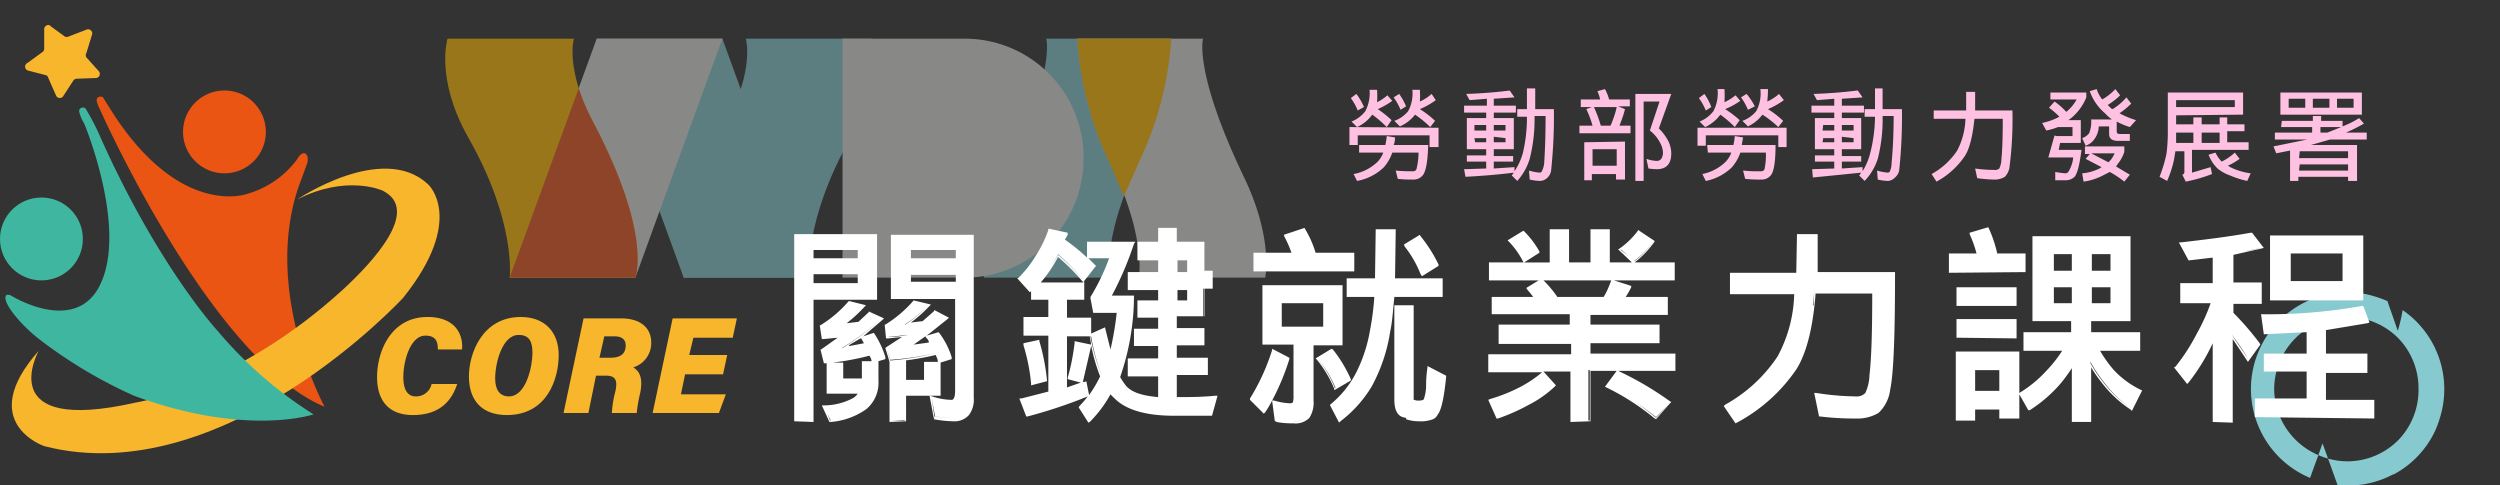 <svg xmlns="http://www.w3.org/2000/svg" viewBox="0 0 362 70.3">
  <rect x="0" y="0" width="362" height="70.3" fill="#333333" stroke="none"/>
  <defs>
    <clipPath id="a">
      <path fill="none" d="M0 0h118.8v34.6H0z" data-name="Rectangle 173330"/>
    </clipPath>
  </defs>
  <g data-name="Group 221594">
    <g data-name="Group 220159" opacity=".5">
      <path fill="#86c9cf" d="M86.4 5.6 99 40.2h18.2L104.6 5.6Z" data-name="Path 256519"/>
      <g data-name="Group 220142">
        <g clip-path="url(#a)" data-name="Group 220141" transform="translate(64.5 5.6)">
          <path fill="#86c9cf" d="M96.2 34.6s-1.2-5.8 4.3-17A48.6 48.6 0 0 0 105.1 0H87s1.4 4.8-6 20.2c-4.2 8.8-3 14.4-3 14.4Z" data-name="Path 256520"/>
          <path fill="#dddddc" d="M100.4 34.6s1.2-5.8-4.3-17A48.6 48.6 0 0 1 91.5 0h18.2s-1.4 4.8 6 20.2c4.2 8.8 3 14.4 3 14.4Z" data-name="Path 256521"/>
          <path fill="#ffb900" d="m98.3 22.7 2.2-5A48.6 48.6 0 0 0 105.1 0H91.5A48.6 48.6 0 0 0 96 17.6l2.2 5.1" data-name="Path 256522"/>
          <path fill="#86c9cf" d="M43.5 0s1.3 4.4-2.8 12.1c-8.7 16.3-6.2 22.5-6.2 22.5h18.2s-1-8 6-20.3c4.8-8.5 3-14.3 3-14.3Z" data-name="Path 256523"/>
          <path fill="#dddddc" d="M40.1 0 27.5 34.6H9.3L21.9 0Z" data-name="Path 256524"/>
          <path fill="#ffb900" d="M18.6 0s-1.3 4.4 2.8 12.1c8.6 16.3 6.1 22.5 6.1 22.5H9.3s1-8-6-20.3C-1.5 5.8.3 0 .3 0Z" data-name="Path 256525"/>
          <path fill="#e85620" d="M21.4 12.1a29.1 29.1 0 0 1-2.1-4.9l-10 27.4h18.2c.2-.6 2.1-6.9-6.1-22.5" data-name="Path 256526"/>
          <path fill="#dddddc" d="M75.3 0H57.5v34.6h17.8a17.2 17.2 0 0 0 17.1-17.3A17.2 17.2 0 0 0 75.4 0" data-name="Path 256527"/>
        </g>
      </g>
    </g>
    <g data-name="Group 220167">
      <g data-name="Group 220170">
        <path fill="#86c9cf" d="M340 70.3h-1.5l-1.4-3.9a10.5 10.5 0 0 0 2.7.4 10.4 10.4 0 0 0 7.4-3 10.4 10.4 0 0 0 3-7.5 10.4 10.4 0 0 0-3-7.4 10.4 10.4 0 0 0-7.4-3 10.5 10.5 0 0 0-10.5 10.4 10.5 10.5 0 0 0 6.4 9.6l.6-1.7.8 2.2a10.5 10.5 0 0 1-1.4-.5l-1.2 3.3a13.9 13.9 0 0 1-7.4-7.3 13.9 13.9 0 0 1-.3-10.4 13.9 13.9 0 0 1 5.2-6.7 14 14 0 0 1 7.9-2.5 14 14 0 0 1 4.2.7 14.7 14.7 0 0 1 1.6.6l1.5 4.3a23 23 0 0 0 .7-3 13.9 13.9 0 0 1 5.3 7 13.9 13.9 0 0 1 .1 8.6 14.1 14.1 0 0 1-.7 1.9 13.8 13.8 0 0 1-6 6.3h-.1a13.8 13.8 0 0 1-6 1.6h-.4Z" data-name="Exclusion 16"/>
      </g>
      <path fill="#ffc1e1" d="M198.3 13h1.1a14.9 14.9 0 0 1 0 1.8 7 7 0 0 0 1.5-1l.7.8a11 11 0 0 1-2.1 1.2 14.3 14.3 0 0 1 2 1.6l-.7 1a15.3 15.3 0 0 0-2.1-1.8 5.5 5.5 0 0 1-2.2 1.8l-.8-.8a4.7 4.7 0 0 0 2-1.5 5.6 5.6 0 0 0 .6-3.2Zm6.2 0h1.1a14.6 14.6 0 0 1 0 1.7 6.5 6.5 0 0 0 1.7-1.1l.6.9a11.1 11.1 0 0 1-2.3 1.3 14.3 14.3 0 0 1 2.2 1.7l-.7.9a15.2 15.2 0 0 0-2.2-1.8 5.5 5.5 0 0 1-2.2 1.7l-.8-.8a4.6 4.6 0 0 0 2-1.4 5.4 5.4 0 0 0 .6-3.2Zm3.8 5.5v2.8H207v-1.7h-10.4V21h-1.2v-2.6ZM196.8 21h3.8a10 10 0 0 0 .2-1.3l1.2.2q0 .6-.2 1.1h5q-.1 3.6-.8 4.4a1.7 1.7 0 0 1-1.4.6 18.3 18.3 0 0 1-2.2-.1l-.3-1.2a21.6 21.6 0 0 0 2.5.1.5.5 0 0 0 .5-.3 9.6 9.6 0 0 0 .3-2.4h-3.8a6.4 6.4 0 0 1-1.2 2.1 7.5 7.5 0 0 1-3.9 2l-.5-1a6.7 6.7 0 0 0 3.5-1.8 4 4 0 0 0 .8-1.3h-3.5Zm-.4-7.4a8.6 8.6 0 0 1 1.1 1.9l-.9.5a8.4 8.4 0 0 0-1-1.8Zm6.2 0a9.1 9.1 0 0 1 1 1.8l-.8.5a8.4 8.4 0 0 0-1-1.8Zm16-.5.7 1-3 .2v1h3.2v1h-3.2v.8h2.9v4.5h-2.9v1h2.8v.8h-2.8v1l3-.2v.6a9.3 9.3 0 0 0 1.2-2.6 22.1 22.1 0 0 0 .6-5.3h-1.4v-1.1h1.4v-3h1.2v3h2.7a74.1 74.1 0 0 1-.4 8.9 1.8 1.8 0 0 1-.5 1 1.6 1.6 0 0 1-1.1.5 7.6 7.6 0 0 1-1.5-.2l-.1-1.3a7.3 7.3 0 0 0 1.6.3.4.4 0 0 0 .3-.3 3 3 0 0 0 .3-1.1q.2-3.1.2-6.8h-1.6a23 23 0 0 1-.7 6.2 8.4 8.4 0 0 1-1.8 3.2l-.8-.8a2.8 2.8 0 0 0 .3-.4q-3.2.4-7 .6l-.2-1.1 3.2-.1v-1h-2.8v-.9h2.8v-.9h-2.8v-4.5h2.8v-.8H212v-1h3.3v-1l-2.5.2-.5-.9q3.2-.1 6.4-.5Zm-5 7.5h1.6V20h-1.7Zm2.7-.8v.8h1.7V20Zm-2.8-.9h1.7v-.8h-1.7Zm2.8-.8v.8h1.7v-.8Zm16.1-5.2a6.8 6.8 0 0 1 .6 1.5h3v1h-1.7l1 .4a14.3 14.3 0 0 1-.5 1.6l-.3.8h1.6v1.1h-7.4v-1.1h1.9a14.7 14.7 0 0 0-.9-2.4l.8-.3h-1.6v-1.1h2.8a5.5 5.5 0 0 0-.4-1.2Zm-.6 5.3h1.4a10.3 10.3 0 0 0 .4-1 11.7 11.7 0 0 0 .5-1.7h-3.3a18.8 18.8 0 0 1 1 2.7Zm3.5 2.3V26H234v-.8h-3.5v.9h-1.1v-5.5Zm-4.7 3.5h3.5v-2.4h-3.5ZM242 13.6l-1.8 5a7 7 0 0 1 1.3 1.7 4.1 4.1 0 0 1 .5 1.9q0 2.3-2.1 2.3a8.6 8.6 0 0 1-1.2-.1l-.3-1.4a5 5 0 0 0 1.5.3q.8 0 .9-1.1a3.2 3.2 0 0 0-.4-1.5 5.4 5.4 0 0 0-1.5-1.8l1.4-4.2H238v11.5h-1.2V13.6Zm6.7-.7h1a14.9 14.9 0 0 1 0 1.9 7 7 0 0 0 1.6-1l.7.8a11 11 0 0 1-2.2 1.2 14.3 14.3 0 0 1 2.1 1.6l-.7 1a15.3 15.3 0 0 0-2.1-1.8 5.5 5.5 0 0 1-2.2 1.8l-.8-.8a4.7 4.7 0 0 0 2-1.5 5.6 5.6 0 0 0 .6-3.2Zm6.2 0h1.1a14.6 14.6 0 0 1-.1 1.8 6.5 6.5 0 0 0 1.7-1.1l.7.9a11.1 11.1 0 0 1-2.3 1.3 14.3 14.3 0 0 1 2.2 1.7l-.7.9a15.2 15.2 0 0 0-2.3-1.8 5.5 5.5 0 0 1-2.1 1.7l-.8-.8a4.6 4.6 0 0 0 2-1.4 5.4 5.4 0 0 0 .6-3.2Zm3.8 5.6v2.8h-1.2v-1.7H247v1.5h-1.2v-2.6ZM247.2 21h3.8a10 10 0 0 0 .2-1.3l1.2.2-.2 1.1h4.9q0 3.6-.7 4.4a1.7 1.7 0 0 1-1.4.6 18.3 18.3 0 0 1-2.3-.1l-.3-1.2a21.6 21.6 0 0 0 2.6.1.5.5 0 0 0 .5-.3 9.6 9.6 0 0 0 .2-2.4H252a6.4 6.4 0 0 1-1.2 2.1 7.5 7.5 0 0 1-3.8 2l-.5-1a6.7 6.7 0 0 0 3.4-1.8 4 4 0 0 0 .8-1.3h-3.4Zm-.4-7.4a8.6 8.6 0 0 1 1 1.9l-.8.5a8.4 8.4 0 0 0-1-1.8Zm6.1 0a9.1 9.1 0 0 1 1.2 1.8l-1 .5a8.4 8.4 0 0 0-1-1.8Zm16.1-.5.7 1-3 .2v1h3.2v1h-3.2v.8h2.8v4.5h-2.8v1h2.8v.8h-2.8v1l3-.2v.6a9.3 9.3 0 0 0 1.1-2.6 22.1 22.1 0 0 0 .7-5.3H270v-1.1h1.5v-3h1.1v3h2.8a74.1 74.1 0 0 1-.4 8.9 1.8 1.8 0 0 1-.6 1 1.6 1.6 0 0 1-1 .5 7.6 7.6 0 0 1-1.5-.2l-.1-1.3a7.3 7.3 0 0 0 1.6.3.4.4 0 0 0 .3-.3 3 3 0 0 0 .2-1.1q.3-3.1.3-6.8h-1.6a23 23 0 0 1-.7 6.2 8.4 8.4 0 0 1-1.9 3.2l-.8-.8a2.8 2.8 0 0 0 .3-.4l-7 .7-.1-1.2 3.2-.1v-1h-2.8v-.9h2.8v-.9h-2.8v-4.5h2.8v-.8h-3.3v-1h3.3v-1l-2.5.2-.5-.9q3.2-.1 6.4-.5Zm-5.1 7.5h1.7V20H264Zm2.8-.8v.8h1.7V20Zm-2.8-.9h1.7v-.8H264Zm2.8-.8v.8h1.7v-.8ZM280 16h4.7v-2.7h1.3V16h5.4a54 54 0 0 1-.4 8 2.5 2.5 0 0 1-.7 1.6 2.8 2.8 0 0 1-1.6.4 19.5 19.5 0 0 1-2.4-.2l-.3-1.4a18.7 18.7 0 0 0 2.7.2 1 1 0 0 0 .8-.2 3.3 3.3 0 0 0 .3-1.3q.2-2 .2-5.9h-4.1q-.4 3.9-1.4 5.4a11.5 11.5 0 0 1-4.1 3.7l-.7-1.1a10.5 10.5 0 0 0 3.7-3.4 10.6 10.6 0 0 0 1.2-4.6H280Zm25.4 2.3h-1.5a3.2 3.2 0 0 1-.6 1.8 2.5 2.5 0 0 1-1.3 1l-.5-1.1a2.2 2.2 0 0 0 1-.7 4.4 4.4 0 0 0 .3-2h3a8 8 0 0 1-1-.9 7.4 7.4 0 0 1-2.2-3.2l1-.3a4.8 4.8 0 0 0 .8 1.5 7.9 7.9 0 0 0 1.9-1.5l.7.9a10.4 10.4 0 0 1-1.8 1.4l.5.5a1.6 1.6 0 0 1 .2.1 7.9 7.9 0 0 0 2-1.7l.7.9a11 11 0 0 1-1.7 1.4 12.7 12.7 0 0 0 2.4 1l-.9 1a10.7 10.7 0 0 1-1.9-.8V19q0 .4.4.4h1.5v1h-1.7q-1.3 0-1.3-1Zm-7.7 1.4h2.4v-1.3H298a9.5 9.5 0 0 1-1.7.5l-.6-1.1a8.8 8.8 0 0 0 2.5-.9 11.4 11.4 0 0 0-1.5-1.3l.8-.9a10.3 10.3 0 0 1 1.7 1.5 6 6 0 0 0 1.5-1.8h-3.8v-1h5.2v.7a7.5 7.5 0 0 1-2.2 3l-.4.3h1.8v3.3h-3l-.2 1h3.3q-.4 3.2-1 3.9a1.8 1.8 0 0 1-1.3.5h-1.5v-1.2a14 14 0 0 0 1.5.2.6.6 0 0 0 .5-.4 4.7 4.7 0 0 0 .6-1.9h-3.6l.9-3.2Zm4.9 2.6h-.7v-1.1h5.7v.8a5.5 5.5 0 0 1-1 1.8 2.8 2.8 0 0 1-.2.3l2 1.2-.8 1q-1-.8-2.1-1.4l-.8.4a8.6 8.6 0 0 1-3 1l-.2-1.2a7 7 0 0 0 2.5-.7 2.5 2.5 0 0 0 .3-.2L302 23Zm2.7 1.2.3-.3a4.3 4.3 0 0 0 .6-1h-3.4l2.5 1.3Zm18.3-9h-8.5v1h8.5Zm-8.5 2.2V18h2.5v-1h1.2v1h2.6v-1h1.1v1h2.5v1h-2.5v1.6h3.1v1.1h-8.2V25l2.7-.8.2 1a22.9 22.9 0 0 1-3.8 1.1l-.5-1a.4.4 0 0 0 .3-.4v-3H315l-.2 1.2a15.8 15.8 0 0 1-1 3.1l-1.1-.6a20.4 20.4 0 0 0 1-3.3 24.2 24.2 0 0 0 .2-3.4v-5.5h10.9v3.2Zm0 4h2.5v-1.5h-2.5v1.5Zm3.7 0h2.6v-1.5h-2.6Zm4.8 1.4.7.9a10.4 10.4 0 0 1-1.7 1 5.6 5.6 0 0 0 1 .5 9.7 9.7 0 0 0 2.3.6l-.5 1.1a12.8 12.8 0 0 1-2.5-.8 5.8 5.8 0 0 1-1.8-1 5.5 5.5 0 0 1-1.3-2l1-.3a4.9 4.9 0 0 0 .9 1.3 8.1 8.1 0 0 0 1.9-1.3Zm6.6-8.7H342v3.2h-11.8Zm1.2 2.2h2.4v-1.3h-2.4Zm3.5-1.3v1.3h2.4v-1.3Zm3.5 0v1.3h2.4v-1.3Zm-8 3.2h4.5v-.7h1.2v.7h3.1v.8q1.3-.5 2.4-1.2l.7.8a26 26 0 0 1-2.6 1.3h3v1h-5.3l-.7.2-2.1.6h6.7v5.2H340v-.6h-7.2v.6h-1.2v-4.4l-2 .4-.4-1 4.9-1h-4.7v-1h5.4v-.8h-4.5Zm2.5 7.2h7.1v-.9h-7Zm0-1.8h7.1v-1h-7Zm4.1-3.7 2-.8h-3v.8Z" data-name="Path 247273"/>
      <path fill="#fff" d="m156.2 59 .1-.2a13.1 13.1 0 0 0 1.2-1.4 70.7 70.7 0 0 1-8.7 2.9h-.2l-1-2.6h.3l3.9-1v-8.1h-3.6v-2.7h3.6v-2.5h-2.5v-1.2l-.2.1-1.8-2 .2-.1A16.3 16.3 0 0 0 150 37a16.9 16.9 0 0 0 1.8-3.7v-.2l2.8.6v.3l-.4.7a28.2 28.2 0 0 1 3.2 2.6V35h7l-.2.3a47.7 47.7 0 0 1-3.2 7.5h3.2v.2a36.1 36.1 0 0 1-2 11.6 10.7 10.7 0 0 0 .8 1.2c.8 1 2.4 1.5 4.7 1.7v-3h-4.4v-2.6h4.4v-1.8h-3.5v-2.5h3.5V46h-3v-2.5h3V42h-4.4v-2.6h4.4v-1.7h-3V35h3v-2h2.7v2h4v4.2h1.2v2.6h-1.2v4h-4v1.7h4V50h-4v1.8h4.5v2.5h-4.5v3.2c1.7 0 3.6 0 5.6-.2h.3l-.8 2.9H170c-4.2 0-7-.9-8.6-2.5a8.4 8.4 0 0 1-.6-.6 18.1 18.1 0 0 1-3 4l-.2.1Zm.3 0 1.3 2a18 18 0 0 0 3.1-4.2 8.5 8.5 0 0 0 .8.9q2.2 2.3 8.4 2.3h5.3l.7-2.4-.7 2.4h-5.3q-6.2 0-8.4-2.3a8.5 8.5 0 0 1-.8-.9 18 18 0 0 1-3.1 4.2l-1.3-2Zm-7.8 1a69.9 69.9 0 0 0 8.8-2.8 69.7 69.7 0 0 1-8.8 2.8Zm-.7-2Zm20-.5h2.3v-3.2h4.5-4.5v3.2Zm-10.3-.3a17.8 17.8 0 0 0 1.6-2.7A25.2 25.2 0 0 1 158 50v.1l-1.2 5.2h.3l.2-.1Zm-3.4-.8v-8h3.5-3.5Zm.2-.3 2-.7-1.9-.5v-.2c.5-1.7.8-3.4 1-5v-.3l2.4.5-.2-1.2h-3.3Zm.4-1.3 1.7.4 1.2-5.1-1.2 5.1-1.7-.4Zm7-.1a35.6 35.6 0 0 0 2.2-11.6 35.6 35.6 0 0 1-2.1 11.6Zm-4-6a27.2 27.2 0 0 0 1.7 5.8 27.2 27.2 0 0 1-1.6-5.8Zm5.7 5.6Zm6.7-2V50h4-4Zm-10.2-4.5.7 2.8a45.2 45.2 0 0 0 .9-5.3h-3.4l-.4-2.1V43a31.2 31.2 0 0 0 2.7-5.6h-3l1 1 .1.1-1.8 2.3h.1v2.6h-2.5V46h3.5v2.3l2-.9Zm4.4 2.2Zm-16-1.6Zm21.8-.4v-2.2h4v-4h1.1-1.2v4h-3.9Zm-16-1.7v-3h2.5-2.5Zm10.7-.5Zm-6.9-2.6.4 1.9-.4-1.9Zm12.2.6v-2Zm.2-.3h1.4V42h-1.4Zm-21-.2Zm11.2-.2a45.7 45.7 0 0 0 3.4-7.8 45.7 45.7 0 0 1-3.4 7.8Zm-13-2.6L149 42l-1.5-1.6Zm15.9 1.3Zm-11.4-3.3a17 17 0 0 1-2 2.6 17 17 0 0 0 2-2.6 14 14 0 0 0 1-1.6 30 30 0 0 1 3.7 3.7l1.6-2-1.6 2a30 30 0 0 0-3.7-3.8 14 14 0 0 1-1 1.7Zm.2.1a17.7 17.7 0 0 1-1.7 2.3h6.2l-.2-.2a30.2 30.2 0 0 0-3.5-3.5 13.9 13.9 0 0 1-.8 1.4Zm21.8 1Zm-3.9 0v-2.2Zm.2-.2h1.4v-1.7h-1.4Zm-5.5-2Zm-7.2 0Zm12.5-2Zm-16.2-.5.3-.9-.3.9Zm95.5 23.9.2-.2a21.7 21.7 0 0 0 7.6-7 20 20 0 0 0 2.4-9h-9.3v-3.1h9.6l.1-5.4v-.2h3v5.5h11.2v.2c0 8.9-.2 14.5-.7 16.8a5.5 5.5 0 0 1-1.7 3.4 6 6 0 0 1-3.3.8 40.7 40.7 0 0 1-5.2-.3h-.1l-.7-3.4h.3a38.7 38.7 0 0 0 5.7.5 1.7 1.7 0 0 0 1.4-.5 6.5 6.5 0 0 0 .6-2.6c.3-2.6.4-6.6.4-11.8h-8.2c-.4 5.2-1.4 8.8-2.8 11a24.2 24.2 0 0 1-8.6 7.7l-.2.1Zm.3 0 1.5 2.3 1.2-.7-1.2.7-1.5-2.3Zm13.7 1.3a40.4 40.4 0 0 0 5.1.4 5.8 5.8 0 0 0 3.2-.8 5.3 5.3 0 0 0 1.6-3.3q.7-3.4.7-16.7 0 13.3-.7 16.7a5.3 5.3 0 0 1-1.6 3.3 5.8 5.8 0 0 1-3.2.8 40.4 40.4 0 0 1-5.1-.4l-.7-2.8Zm-1-15.9.1-1.9-.2 2Zm-12-1.9Zm12.3-2.6q.2-2.6.2-5.6 0 3-.2 5.6ZM184.8 61h-.2l-.4-3a16 16 0 0 1-1 1.7l-.2.2-2-2v-.2a30.9 30.9 0 0 0 3.2-7v-.2l2.5 1.3v.2a34.5 34.5 0 0 1-2.5 6h.3a9 9 0 0 0 2.4.4l.3-.1a3.2 3.2 0 0 0 .1-1v-7.4h-4.5v-8.6h11.6V50h-4.2v8a4 4 0 0 1-.6 2.5 2.8 2.8 0 0 1-2.3.8 12.8 12.8 0 0 1-2.5-.2Zm0-.2a12.4 12.4 0 0 0 2.5.2 2.6 2.6 0 0 0 2.1-.7 4 4 0 0 0 .5-2.4v-8.2h4.3-4.3v8.2a4 4 0 0 1-.5 2.4 2.6 2.6 0 0 1-2 .7 12.4 12.4 0 0 1-2.6-.2l-.4-2.5Zm-3.6-3 1.8 1.8a27.7 27.7 0 0 0 3.4-7.7 27.7 27.7 0 0 1-3.4 7.7l-1.8-1.7Zm1.8-8.1Zm2.4-2.2v-3.8Zm.2-.2h6v-3.4h-6Zm7 11.4v-.1a14.5 14.5 0 0 0 3.8-4.7 21.6 21.6 0 0 0 2-6.2 38.3 38.3 0 0 0 .6-4.7h-4v-2.7h4.1l.1-6.9v-.2h2.9v.2l-.1 6.9h6.9V43h-7c-.2 2-.3 3.7-.6 5a24.2 24.2 0 0 1-2.7 8 18 18 0 0 1-4.5 5l-.2.2Zm.2 0L194 61a17.8 17.8 0 0 0 4.4-5 23.9 23.9 0 0 0 2.7-7.9q.3-2.1.5-5.3h7-7q-.2 3.2-.5 5.3a23.9 23.9 0 0 1-2.7 8A17.8 17.8 0 0 1 194 61l-1.2-2.2Zm2.5-16Zm6.4-2.2q.2-3.2.2-7 0 3.8-.2 7ZM119 58.7h.4a9 9 0 0 0 4.2-1.1 2.3 2.3 0 0 0 .6-.6h-4.5v-4.4h-.4l-.5-2h.1l2.4-1.7-2.1.2h-.2l-.3-2h.1a17.5 17.5 0 0 0 4.1-3.5h.1l2.4.6-.2.2a20.8 20.8 0 0 1-2.6 2.4l1.7-.2 1.5-1.4v-.1l2.2 1-.2.2-2.8 2.4 1.5-.5.1.1a13.1 13.1 0 0 1 1.6 3.4v.3l-1 .3v2.8a5 5 0 0 1-1.7 4.1 10.3 10.3 0 0 1-5.2 1.9h-.2Zm.4.2.8 2a10 10 0 0 0 5.1-1.8 4.7 4.7 0 0 0 1.6-4 4.7 4.7 0 0 1-1.6 4 10 10 0 0 1-5 1.8l-1-2Zm.5-2Zm2-1.9Zm-1.3-2.5h1.5v2.3h2.7v-2.5h1.4c0-.3-.2-.6-.3-.8a38.5 38.5 0 0 1-5.3 1Zm-1.6-1.8.5 1.7a38 38 0 0 0 6.6-1.2l.3 1 1.6-.4-1.6.5-.3-1a38 38 0 0 1-6.6 1.1l-.5-1.7Zm3-.3a39.7 39.7 0 0 0 5.6-4.2 39.7 39.7 0 0 1-5.7 4.2Zm1-.3a70 70 0 0 0 2.1-.4l-.4-.7h-.1l-1.7 1Zm1.9-1.2a8.8 8.8 0 0 1 .6 1 8.8 8.8 0 0 0-.6-1Zm-6-1.6.3 1.6 3-.3-3 .3-.3-1.6Zm2.9-.2a18.8 18.8 0 0 0 3.2-2.8 18.8 18.8 0 0 1-3.2 2.8Zm198.6 14V49.7a28.7 28.7 0 0 1-3.5 5.7l-.2.2-1.9-2.4.2-.1a27.7 27.7 0 0 0 3.1-4.8 27.5 27.5 0 0 0 2-4.4h-4.4V41h4.7v-3.7l-3.4.4h-.1l-1.4-2.6h.3c3.4-.4 6.8-.8 10.1-1.4h.2l1.7 2.2-.4.1-4 .9v4h4.1V44h-4.1v1.3a41.7 41.7 0 0 1 3.8 4.4l.1.2-1.8 2.5-.2-.3-2-3v12.1Zm.2-.2h2.5V48.4l2.4 3.5 1.6-2.1-1.6 2.1q-1.2-2-2.4-3.5V61Zm-5.5-7.7 1.6 2a28.7 28.7 0 0 0 4-6.5 28.7 28.7 0 0 1-4 6.5l-1.6-2Zm8-7.9v-1.6h4.2-4.2Zm-7.2-1.6Zm7.2-7q2.3-.3 4.3-.8l-4.3.9Zm-7.3-1.4 1.2 2.3 3.6-.5-3.6.5-1.2-2.3ZM300 61.1v-7.8a21.2 21.2 0 0 1-1.6 2.2 20 20 0 0 1-4.5 3.9h-.2l-1.3-2.3v3.5h-2.9v-1.3H286v1.6h-2.8v-10h9.2v6a17.8 17.8 0 0 0 4-3.3 18.6 18.6 0 0 0 2.2-2.8H293v-2.7h6.9v-1.6h-5.6V34.2h14.2v12.3h-5.7v1.6h7.1v2.7h-5.8a17.4 17.4 0 0 0 2 2.8 13 13 0 0 0 4 2.9h.1l-1.5 3-.2-.2a17 17 0 0 1-4.1-3.8 19.7 19.7 0 0 1-1.6-2.3v7.9Zm.2-.2h2.4v-8.5a20 20 0 0 0 2 3 16.8 16.8 0 0 0 4.1 3.8l1.3-2.5-1.3 2.5a16.8 16.8 0 0 1-4-3.8 20 20 0 0 1-2-3v8.5Zm-16.8-.3h2.4v-1.5 1.5Zm6.4-.2h2.3Zm2.8-3.3 1.2 2a19.8 19.8 0 0 0 4.4-3.7 21.7 21.7 0 0 0 2-3 21.7 21.7 0 0 1-2 3 19.8 19.8 0 0 1-4.4 3.8l-1.2-2.1Zm-6.8-.3v-3.4Zm.2-.2h3.5v-3H286Zm23.8-6Zm-16.5 0Zm9.3-2.3v-2h5.8-5.8Zm-8-2Zm8-2.1v-2.8Zm-5.4 0v-2.8Zm5.7-.3h2.7v-2.3h-2.7Zm-5.5 0h2.6v-2.3h-2.6Zm5.2-4.5v-2.9Zm-5.4 0v-2.9Zm5.7-.2h2.7v-2.4h-2.7Zm-5.5 0h2.6v-2.4h-2.6Zm-70 21.9v-7.3h-3.9l1.8 2-.2.2a16 16 0 0 1-3.7 2.6 28.7 28.7 0 0 1-4.5 2h-.2l-1.2-2.7.2-.1a24.3 24.3 0 0 0 4.3-1.7 17.3 17.3 0 0 0 3.3-2.2h-7.8v-2.6h12v-1.5H217V47h10.3v-1.5H216V43h6a10.9 10.9 0 0 0-.8-1l-.2-.3 1.8-1.1h-7.2V38h5l-.1-.2a11.8 11.8 0 0 0-2-2.8l-.2-.2 2.3-1.4a13.2 13.2 0 0 1 2.3 3v.2l-2.2 1.4h3.7v-4.8h2.8V38h3.1v-4.8h2.8V38h3.2l-2-1.9.2-.1a11.8 11.8 0 0 0 2.6-2.5l.1-.2 2.4 1.6-.1.2a13.7 13.7 0 0 1-2.8 2.9h5.8v2.6h-8.8l2.5.8v.2a12.9 12.9 0 0 1-.8 1.4h6.1v2.6h-11.2V47h10v2.7h-10v1.5h12.3v2.5h-8.3a46.3 46.3 0 0 1 7.5 4.4l.2.1-2.2 2.5-.2-.1a35 35 0 0 0-7-4.5l-.2-.1 1.7-2.3h-3.8V61Zm.3-.2h2.5v-7.3h12.3H230v7.3Zm5.1-5a35 35 0 0 1 7 4.6l2-2.1-2 2a35 35 0 0 0-7-4.4Zm-17 2.1 1 2.4a28.4 28.4 0 0 0 4.5-2 15.8 15.8 0 0 0 3.6-2.5 15.8 15.8 0 0 1-3.6 2.5 28.4 28.4 0 0 1-4.5 2l-1-2.4Zm0-4.4Zm14.4-2v-2h9.9-9.9Zm-12.8-2Zm12.8-2.2v-2h11.2-11.2Zm-13.9-2Zm18.9-2.3a.4.4 0 0 0 0 .1.4.4 0 0 1 0-.1 13.2 13.2 0 0 0 .8-1.6 13.2 13.2 0 0 1-.8 1.6Zm-12.6.1a11 11 0 0 0-1.1-1.4 11 11 0 0 1 1.1 1.4Zm2.9-.2h6.7l.3-.5a15.3 15.3 0 0 0 .8-1.9h-9.8a15.3 15.3 0 0 1 2 2.4Zm-9.6-2.7h26.4Zm17.1-2.1Zm-6 0Zm7.7-2 2 1.6a13.3 13.3 0 0 0 2.7-2.8 13.3 13.3 0 0 1-2.8 2.8l-1.9-1.7Zm-12 .3Zm-4-1.7.1.1Zm-89.9 26.3v-8.7l-.6-2 .1-.1 2.3-1.5-2 .2h-.3l-.2-2h.1a17.7 17.7 0 0 0 4.1-3.5l2.5.6-.2.2a20 20 0 0 1-2.7 2.4l1.7-.2 1.6-1.4.1-.2 2.1 1.1-.2.2-3 2.4 1.7-.5.1.1a11.7 11.7 0 0 1 1.8 3.5v.3l-1.6.5v4.8h-5V61Zm.2-.2h2V57h5-5v3.8Zm2-5.7Zm-.8-3h1V55h2.6v-2.6h2c0-.4-.2-.7-.3-1a42.4 42.4 0 0 1-5.3.9Zm5.9 0 1.5-.4-1.5.5-.5-1.2a41.8 41.8 0 0 1-6.7 1l-.5-1.6.5 1.7a41.8 41.8 0 0 0 6.7-1.1l.5 1.2Zm-7.7-1.7 3-2-3 2Zm2.9-.3a36.5 36.5 0 0 0 5.7-4.1 36.5 36.5 0 0 1-5.7 4.1Zm1-.3 2.2-.3c0-.3-.2-.5-.4-.7l-.1-.2-1.7 1.2Zm2-1.1.6 1-.6-1 1.6-.5Zm-6-1.6.2 1.6q1.5 0 3-.3l-3 .3-.2-1.6Zm2.8-.2a18.1 18.1 0 0 0 3.3-2.8A18.1 18.1 0 0 1 131 47ZM115 61V33.9h12v9.5h-9.2v17.7Zm.2-.2h2.4V43.2h9.2-9.2V61Zm2.4-19.6v-1.7Zm.2-.2h6.4v-1.3h-6.4Zm-.2-3.4V36Zm.2-.2h6.4v-1.2h-6.4Zm85.8 23.1c-1.2-.1-1.7-1-1.7-2.7V44.2h2.8v13.7h.1a1.4 1.4 0 0 0 .7.1c.6 0 .7-.2.7-.3a6 6 0 0 0 .3-1.7c0-.6 0-1.5.2-2.8V53l2.7 1.4v.2c-.3 3-.7 4.8-1.2 5.4a1.4 1.4 0 0 1-1 .8 4.6 4.6 0 0 1-1.7.2 5.6 5.6 0 0 1-1.9-.3Zm-1.5-2.7q0 2.3 1.6 2.5a5.4 5.4 0 0 0 1.8.2 4.3 4.3 0 0 0 1.6-.1 1.1 1.1 0 0 0 1-.7q.7-.8 1-5.4-.3 4.6-1 5.4a1.1 1.1 0 0 1-1 .7 4.3 4.3 0 0 1-1.6.1 5.4 5.4 0 0 1-1.8-.2q-1.6-.2-1.6-2.5Zm2.4-.6Zm-69.2 3.3h-.1l-.6-3.2.4.1a9.1 9.1 0 0 0 2.8.5c.4 0 .5-.7.5-1.3V43.3H129V34h12v23.6a3.7 3.7 0 0 1-.7 2.5 2.8 2.8 0 0 1-2.3.9 16.6 16.6 0 0 1-2.8-.3Zm0-.2a16.4 16.4 0 0 0 2.8.2q2.8 0 2.8-3 0 3-2.8 3a16.4 16.4 0 0 1-2.7-.2l-.5-2.7Zm-6-17.3Zm2.4-2v-1.5Zm.2-.2h6.5v-1h-6.5Zm-.2-3.2V36Zm.2-.2h6.5v-1.2h-6.5Zm194.6 23v-2.7h7.5v-3.9h-6.2v-2.6h6.2v-3.1l-6 .3h-.2l-.4-2.9h.2a76.3 76.3 0 0 0 14.4-1.2h.2l.9 2.4-.3.1-6 1v3.4h6V54h-6v3.9h7v2.7Zm.2-.3h16.8Zm9.9-2.2v-4.3h6-6Zm-8.6-4.3Zm8.6-6a62.4 62.4 0 0 0 6.2-1 62.4 62.4 0 0 1-6.2 1Zm-9-1.9.4 2.4-.4-2.4Zm6.6 2.2Zm-141 8.4a16.9 16.9 0 0 0-2.5-4.2l-.2-.2 2.3-1.4.2.1a19.7 19.7 0 0 1 2.6 4.3v.2l-2.4 1.4Zm-2.4-4.4a17 17 0 0 1 2.5 4.3l2.1-1.2-2 1.2a17 17 0 0 0-2.6-4.3Zm-41.5 3.6a27.4 27.4 0 0 0-1.1-5.5v-.3l2.3-.5v.2a30.6 30.6 0 0 1 1.1 5.6v.2l-2.3.6Zm-.9-5.6a27.5 27.5 0 0 1 1 5.6l2-.5-2 .5a27.5 27.5 0 0 0-1-5.6Zm134.9-1v-2.7h8.7V49Zm.2-.2h8.3Zm-.2-4.4v-2.7h8.7v2.7Zm.2-.2h8.3Zm45.2-.6v-9.4h13.5v9.4Zm.2-.3h13Zm2.5-2.3v-4.3Zm.3-.2h7.5v-4h-7.5Zm-126-1a15.7 15.7 0 0 0-2.3-4l-.1-.3 2.3-1.4.1.2a21 21 0 0 1 2.6 4.1v.2l-2.4 1.5Zm-2-4.2a16 16 0 0 1 2.3 4.1l2-1.2-2 1.2a16 16 0 0 0-2.4-4.1Zm78.5 4v-2.8h4a16.6 16.6 0 0 0-1-2.8v-.2l2.7-.8.1.2a18.8 18.8 0 0 1 1.2 3.6h4.1v2.7Zm.2-.3H293Zm4-2.3a17 17 0 0 0-1-3 17 17 0 0 1 1 3Zm-104.9 2.4v-2.7h5.5a15.4 15.4 0 0 0-1-2.3l-.1-.3 3-1 .1.2a15 15 0 0 1 1.5 3.4h5.6v2.7Zm.3-.2h14Zm5.6-2.3a15.9 15.9 0 0 0-1.2-2.6 15.9 15.9 0 0 1 1.2 2.6Z" data-name="Union 65"/>
    </g>
    <g transform="translate(0 3.6)">
      <circle cx="6" cy="6" r="6" fill="#ea5514" data-name="Ellipse 6756" transform="translate(26.5 9.5)"/>
      <path fill="#ea5514" d="m43.7 22.2.8-2.2s.3-1.2-.4-1.4c0 0-.5-.2-1.1.9a13.7 13.7 0 0 1-7.3 5S26 28 16.1 12.4l-1-1.6a1 1 0 0 0-.1-.2.5.5 0 0 0-.5-.2.5.5 0 0 0-.5.6 6.2 6.2 0 0 0 .5 1.3s16 36.1 32.5 43c0 0-9.5-17.5-3.3-33.1Z" data-name="Path 256449"/>
      <path fill="#f8b62d" d="M66.2 52c-.8 2.5-2.6 4.5-6.4 4.5-3.7 0-5.2-2.3-5.2-5.5 0-3.7 2-8.7 7.3-8.7 4 0 5.2 2.5 5 4.7h-3.5c0-1-.2-2-1.8-2-2.2 0-3.2 3.7-3.2 6 0 1.8.6 2.8 1.8 2.8a2.3 2.3 0 0 0 2.3-1.8Z" data-name="Path 256450"/>
      <path fill="#f8b62d" d="M80.9 47.8c0 3.5-1.7 8.7-7.5 8.7-3.8 0-5.5-2.3-5.5-5.6 0-3.4 2-8.6 7.5-8.6 3.6 0 5.5 2.3 5.5 5.5Zm-9.2 3.4c0 1.7.7 2.6 2 2.6 2.5 0 3.4-4.4 3.4-6.3 0-1.7-.5-2.6-2-2.6-2.4 0-3.4 4.1-3.4 6.3Z" data-name="Path 256451"/>
      <path fill="#f8b62d" d="m86.3 50.8-1.1 5.4h-3.6l2.9-13.7h5.4c3 0 4.4 1.5 4.4 3.5a3.7 3.7 0 0 1-2.6 3.6c1 .6 1.4 1.7 1 3.7a20.6 20.6 0 0 0-.5 2.9h-3.6a15.2 15.2 0 0 1 .5-3.1c.3-1.4.2-2.3-1.3-2.3Zm.5-2.6h1.6c1.5 0 2.2-.6 2.2-1.8 0-1-.8-1.3-1.6-1.3h-1.5Z" data-name="Path 256452"/>
      <path fill="#f8b62d" d="M104.7 50.6h-5.5l-.6 2.9h6.5l-1 2.7h-9.6l2.9-13.7h9.3l-.6 2.8h-5.7l-.6 2.5h5.5Z" data-name="Path 256453"/>
      <path fill="#f8b62d" d="M5.6 47.2s-6.8 12.2 14 7.5c0 0 14.6-2.2 30.2-16.5C54 34.3 61 26.8 55.4 24c0 0-5.2-2.4-12.4 1.3 0 0 12.4-8.4 19-2.2 0 0 5.5 5-3.6 16.4 0 0-26 28.2-52 21.5 0 0-10-3.4-.8-13.8Z" data-name="Path 256454"/>
      <circle cx="6" cy="6" r="6" fill="#3fb7a0" data-name="Ellipse 6757" transform="translate(0 25)"/>
      <path fill="#3fb7a0" d="M31.5 44.3s-8.8-9.5-17.3-28.8a36 36 0 0 0-1.7-3.2.5.5 0 0 0-1 .4 6 6 0 0 0 .7 1.6s6.6 15.8 2 23.9c-3.8 6.5-12.6 1-12.6 1l-.2-.1a.4.4 0 0 0-.2 0h-.1a.4.4 0 0 0-.2 0 .6.6 0 0 0 0 .1.4.4 0 0 0-.1.1.4.4 0 0 0 0 .1c-.2 1 1.9 3.7 4.6 5.9a68 68 0 0 0 14 8.4c16.3 6 26 2.7 26 2.7a59.9 59.9 0 0 1-13.9-12.1Z" data-name="Path 256455"/>
      <path fill="#f8b62d" d="m7.2.1 2.2 1.6a.6.6 0 0 0 .5 0l2.6-1a.6.6 0 0 1 .8.8l-.8 2.6a.6.6 0 0 0 0 .6l1.8 2a.6.6 0 0 1-.5 1l-2.7.1a.6.6 0 0 0-.5.3l-1.5 2.3a.6.6 0 0 1-1-.2L7 7.7a.6.6 0 0 0-.3-.4L4 6.6a.6.6 0 0 1 0-1.1l2.2-1.6a.6.6 0 0 0 .2-.5V.6a.6.6 0 0 1 .9-.5Z" data-name="Path 256456"/>
    </g>
  </g>
</svg>